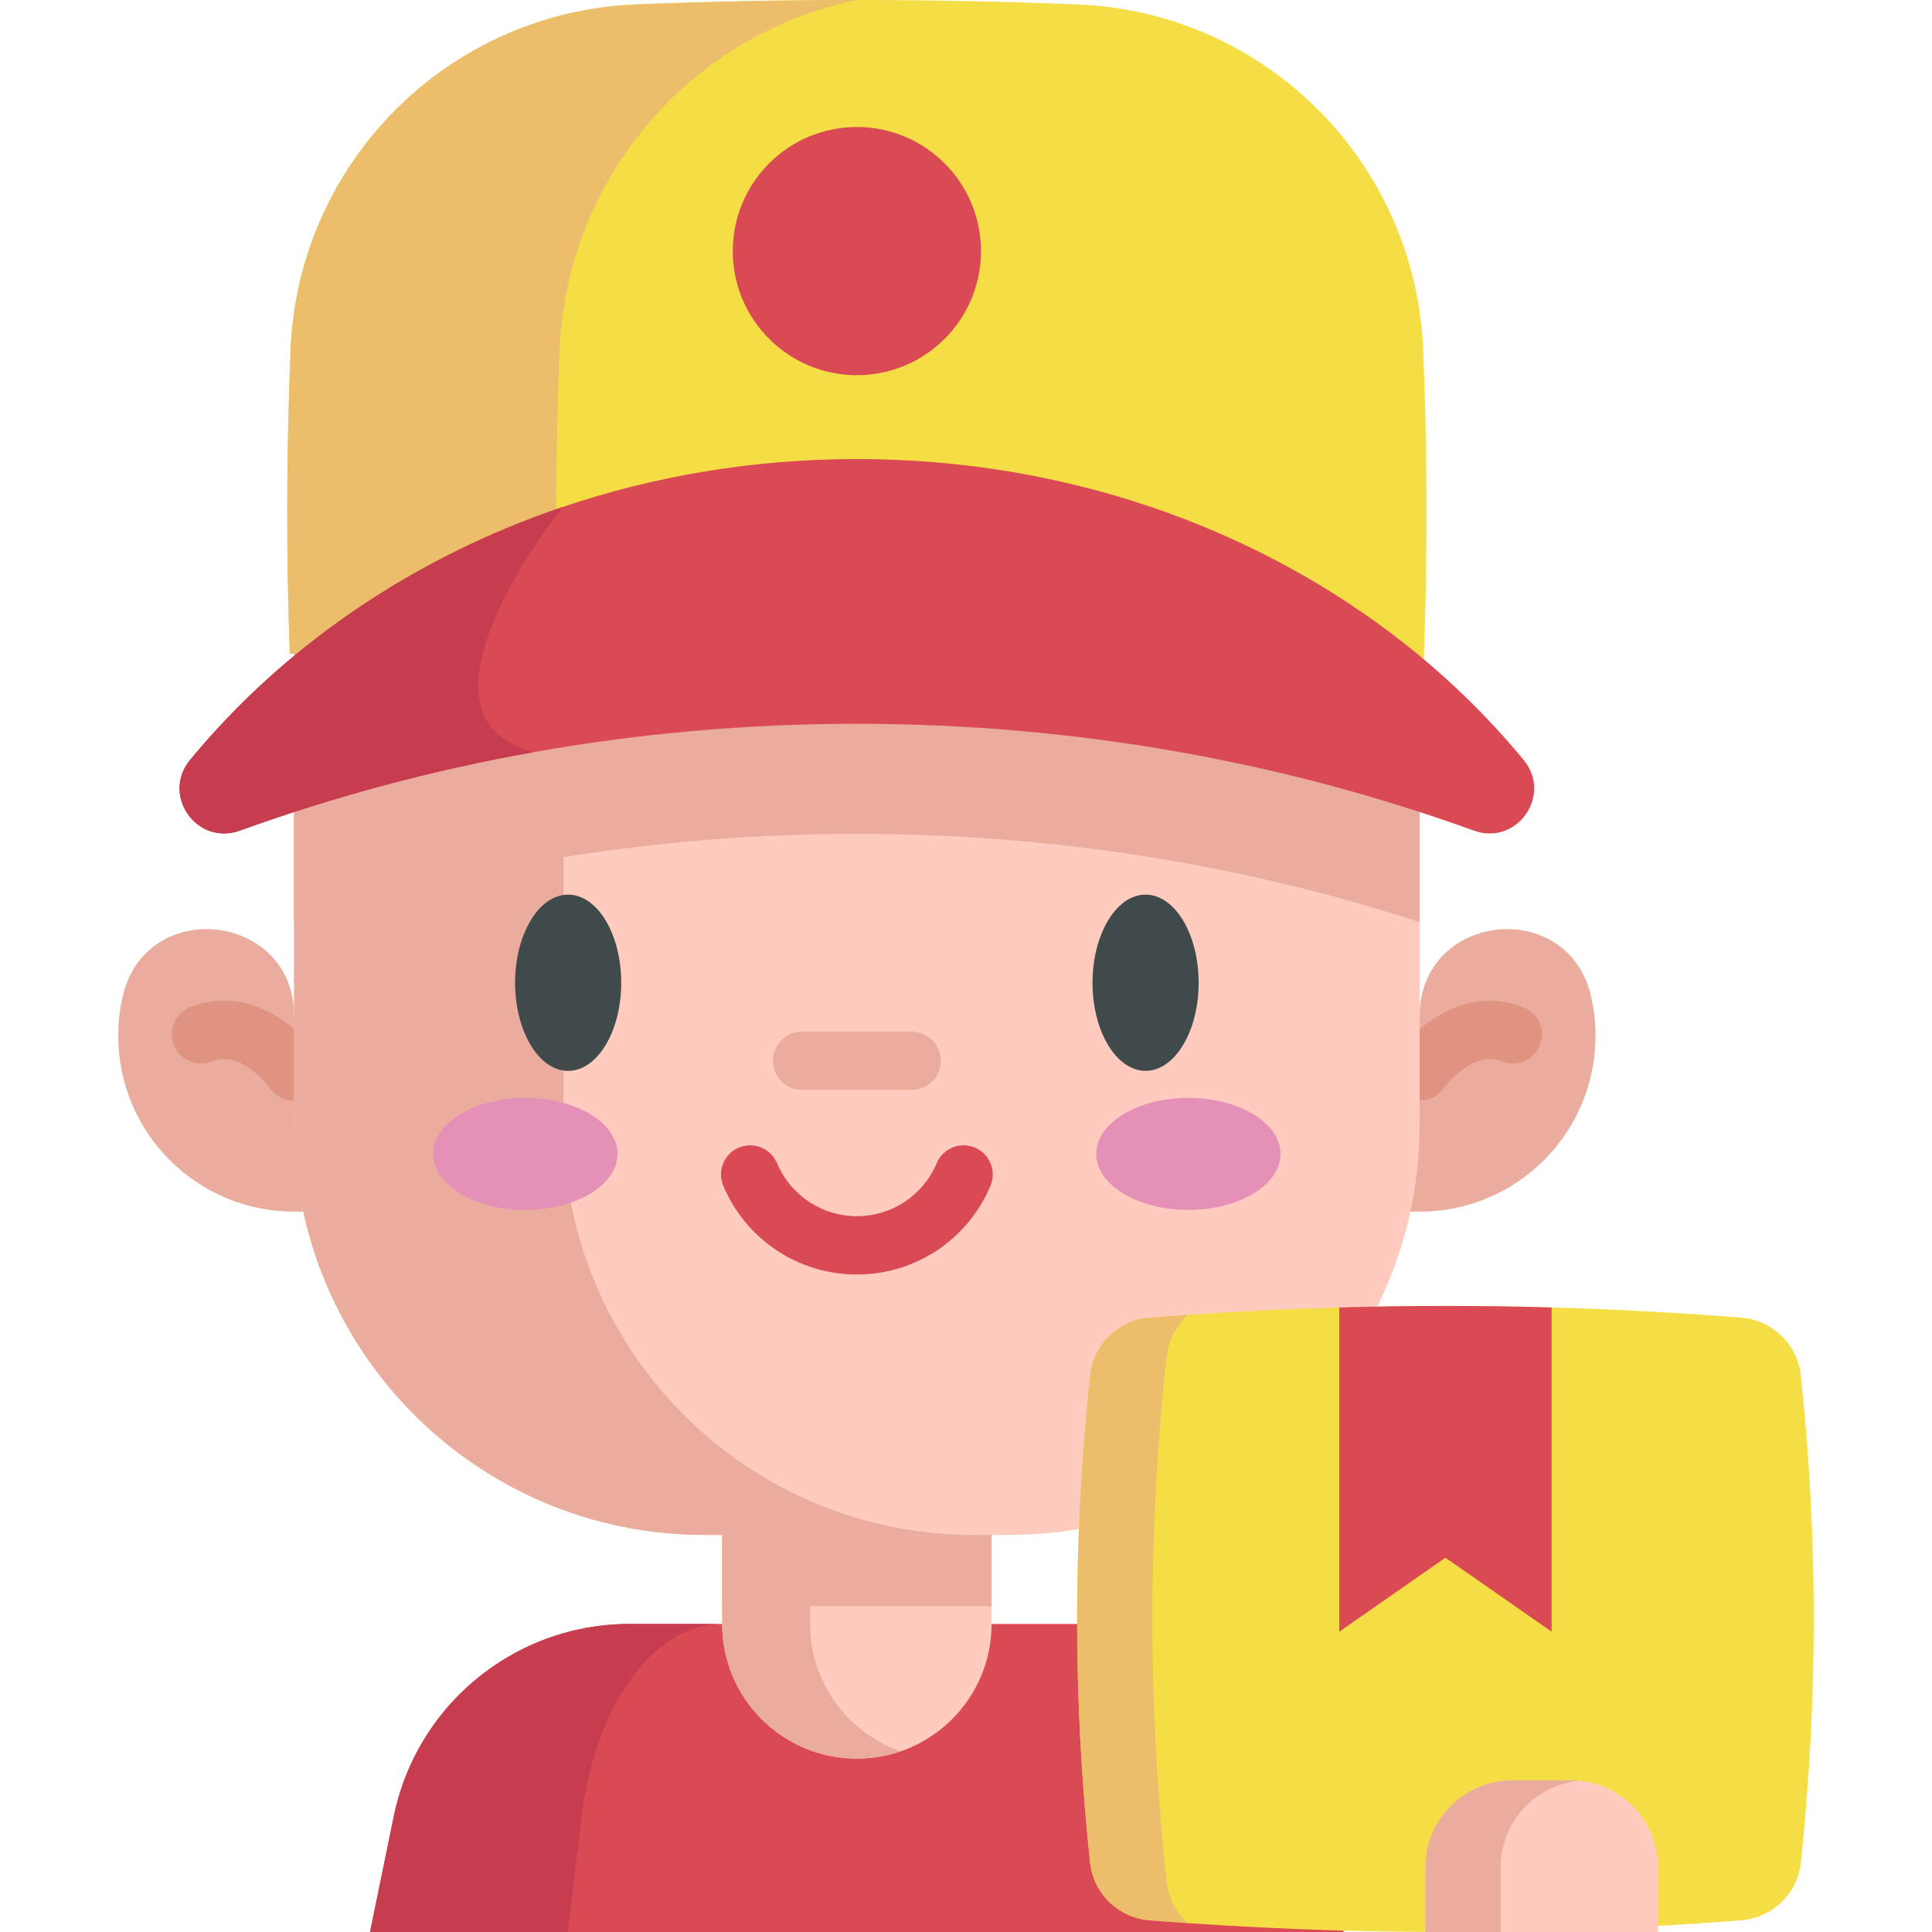 <svg id="Capa_1" enable-background="new 0 0 512 512" height="512" viewBox="0 0 512 512" width="512" xmlns="http://www.w3.org/2000/svg"><g><g><path d="m356.107 512h-258.047l6.295-30.658c5.178-25.244 24.846-44.429 49.252-49.596 4.286-.913 8.723-1.386 13.256-1.386h120.44c4.522 0 8.959.473 13.245 1.386 24.406 5.167 44.086 24.352 49.263 49.596z" fill="#da4a54"/><path d="m191.307 430.36c-2.686 0-5.317.473-7.863 1.386-14.502 5.167-26.179 24.352-29.261 49.596l-3.738 30.658h-52.39l6.295-30.658c5.178-25.244 24.846-44.429 49.252-49.596 4.286-.913 8.723-1.386 13.256-1.386z" fill="#c63d4f"/><path d="m262.779 370.742v59.619c0 19.712-15.984 35.696-35.696 35.696-19.723 0-35.707-15.984-35.707-35.696v-59.619z" fill="#ffcbbe"/><path d="m238.741 464.11c-3.652 1.257-7.573 1.944-11.655 1.944-19.723 0-35.707-15.984-35.707-35.696v-59.618h23.31v59.619c.001 15.64 10.055 28.928 24.052 33.751z" fill="#eaac9d"/><path d="m77.943 321.098c-25.74 0-46.606-20.866-46.606-46.606 0-3.543.395-6.993 1.144-10.309 6.046-26.777 45.461-22.385 45.461 5.066h298.275c0-27.451 39.415-31.842 45.461-5.066.749 3.316 1.144 6.766 1.144 10.309 0 25.74-20.866 46.606-46.606 46.606" fill="#eaac9d"/><path d="m77.949 291.735c-2.428 0-4.816-1.141-6.32-3.274-.162-.223-7.591-10.364-15.485-7.177-3.959 1.598-8.46-.317-10.056-4.274-1.597-3.957.317-8.46 4.274-10.056 8.13-3.28 16.985-1.958 24.934 3.724 5.364 3.835 8.628 8.4 8.983 8.908 2.442 3.499 1.585 8.316-1.914 10.758-1.347.94-2.889 1.391-4.416 1.391z" fill="#df9380"/><path d="m376.212 291.711c-1.538 0-3.09-.457-4.439-1.41-3.471-2.452-4.323-7.229-1.891-10.714.355-.508 3.619-5.073 8.983-8.908 7.948-5.682 16.803-7.005 24.934-3.724 3.957 1.596 5.871 6.099 4.274 10.056-1.596 3.957-6.099 5.872-10.056 4.274-7.946-3.204-15.412 7.076-15.487 7.18-1.511 2.114-3.898 3.246-6.318 3.246z" fill="#df9380"/><path d="m191.377 370.742h71.403v54.924h-71.403z" fill="#eaac9d"/><path d="m376.215 202.977v95.096c0 60.029-48.666 108.694-108.694 108.694h-80.88c-60.039 0-108.694-48.666-108.694-108.694v-95.096l140.8-58.216z" fill="#ffcbbe"/><path d="m376.215 202.977v41.382c-46.492-15.113-96.724-23.375-149.139-23.375-52.405 0-102.637 8.262-149.129 23.375v-41.382c39.064-32.348 91.49-52.148 149.129-52.148s110.075 19.8 149.139 52.148z" fill="#eaac9d"/><path d="m258.045 406.767h-71.403c-60.027 0-108.699-48.672-108.699-108.699v-153.311h71.403v153.311c-.001 60.027 48.661 108.699 108.699 108.699z" fill="#eaac9d"/><g fill="#404a4a"><path d="m150.568 237.085c-7.755 0-14.063 10.476-14.063 23.354 0 12.877 6.309 23.353 14.063 23.353 7.755 0 14.064-10.476 14.064-23.353 0-12.878-6.309-23.354-14.064-23.354z"/><path d="m303.592 237.085c-7.755 0-14.063 10.476-14.063 23.354 0 12.877 6.309 23.353 14.063 23.353 7.755 0 14.064-10.476 14.064-23.353 0-12.878-6.309-23.354-14.064-23.354z"/></g><g fill="#e490b7"><ellipse cx="314.93" cy="305.796" rx="24.413" ry="14.844"/><ellipse cx="139.231" cy="305.796" rx="24.413" ry="14.844"/></g><path d="m241.604 288.847h-29.045c-4.267 0-7.726-3.459-7.726-7.726s3.459-7.726 7.726-7.726h29.045c4.267 0 7.726 3.459 7.726 7.726 0 4.266-3.459 7.726-7.726 7.726z" fill="#eaac9d"/><path d="m227.081 337.756c-15.487 0-29.384-9.225-35.403-23.502-1.658-3.932.186-8.463 4.118-10.121 3.933-1.659 8.464.186 10.121 4.118 3.6 8.536 11.907 14.052 21.164 14.052 9.258 0 17.565-5.516 21.165-14.052 1.658-3.932 6.188-5.776 10.121-4.118 3.932 1.657 5.776 6.189 4.118 10.121-6.02 14.277-19.917 23.502-35.404 23.502z" fill="#da4a54"/><path d="m76.795 173.256c-.968-26.867-.886-53.734.216-80.601 2.04-49.686 41.805-89.451 91.501-91.47 39.044-1.576 78.088-1.576 117.142 0 49.686 2.019 89.461 41.784 91.501 91.47 1.143 27.856 1.174 55.723.113 83.579" fill="#f4dd45"/><path d="m227.047 0c-43.762 9.014-76.862 46.811-78.747 92.819-1.113 27.053-1.216 54.085-.309 81.137l-71.196-.701c-.968-26.867-.886-53.734.216-80.601 2.04-49.686 41.805-89.451 91.501-91.47 19.512-.793 39.023-1.184 58.535-1.184z" fill="#ecbe6b"/><path d="m390.586 220.119c-50.458-18.244-105.655-28.309-163.51-28.309-29.329 0-57.968 2.586-85.66 7.52h-.01c-26.929 4.78-52.951 11.796-77.83 20.789-11.394 4.121-20.913-9.354-13.217-18.708 24.755-30.081 59.009-53.611 98.846-67.085 24.189-8.19 50.438-12.671 77.871-12.671 72.607 0 136.942 31.41 176.717 79.757 7.706 9.353-1.813 22.827-13.207 18.707z" fill="#da4a54"/><path d="m141.406 199.33c-26.929 4.78-52.951 11.796-77.83 20.789-11.394 4.121-20.913-9.354-13.217-18.708 24.755-30.081 59.009-53.611 98.846-67.085-.001-.001-44.824 55.279-7.799 65.004z" fill="#c63d4f"/></g><g><path d="m461.432 349.194c-52.251-4.138-104.502-4.138-156.752 0-8.26.654-14.926 7.063-15.801 15.302-4.572 43.033-4.572 86.066 0 129.098.875 8.239 7.541 14.648 15.801 15.302 52.251 4.138 104.501 4.138 156.752 0 8.26-.654 14.926-7.063 15.801-15.302 4.572-43.033 4.572-86.066 0-129.098-.875-8.239-7.541-14.648-15.801-15.302z" fill="#f4dd45"/><path d="m314.751 509.642c-3.358-.231-6.717-.475-10.075-.744-8.255-.657-14.922-7.061-15.797-15.303-4.571-43.033-4.571-86.065 0-129.098.876-8.236 7.542-14.647 15.797-15.303 3.358-.263 6.716-.513 10.075-.744-3.102 2.921-5.184 6.904-5.66 11.395-4.903 46.135-4.903 92.269 0 138.404.476 4.488 2.558 8.478 5.66 11.393z" fill="#ecbe6b"/><path d="m411.199 346.492v85.922l-28.142-19.606-28.136 19.606v-85.922c18.761-.538 37.516-.538 56.278 0z" fill="#da4a54"/></g><path d="m416.323 471.814h-15.528c-12.74 0-23.068 10.328-23.068 23.068v17.118h61.664v-17.118c0-12.74-10.328-23.068-23.068-23.068z" fill="#ffcbbe"/><path d="m418.543 471.926c-11.713 1.102-20.861 10.961-20.861 22.952v17.122h-19.955v-17.122c0-12.733 10.333-23.066 23.066-23.066h15.535c.752.001 1.483.032 2.215.114z" fill="#eaac9d"/><circle cx="227.08" cy="66.545" fill="#da4a54" r="32.887"/></g></svg>